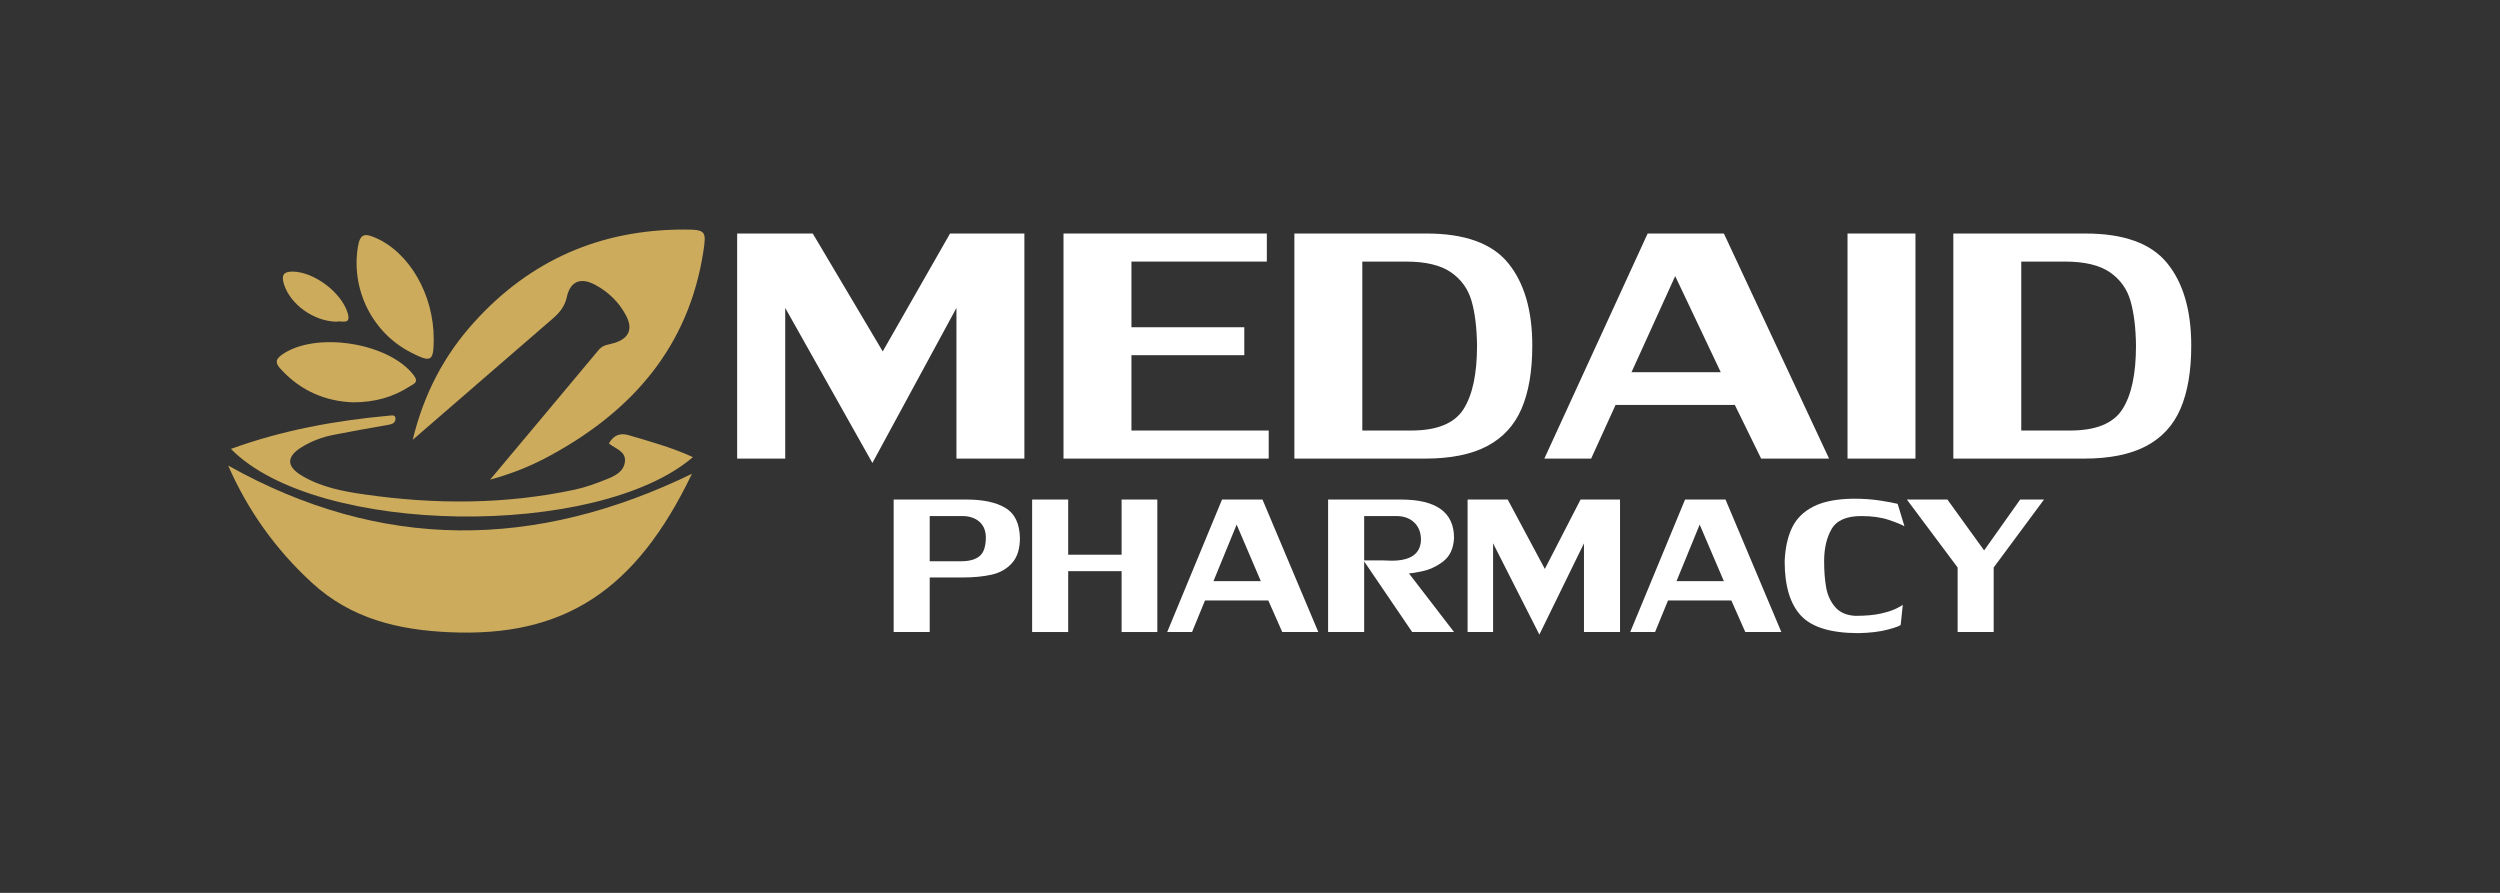 <?xml version="1.0" encoding="iso-8859-1"?>
<!-- Generator: Adobe Illustrator 16.0.0, SVG Export Plug-In . SVG Version: 6.00 Build 0)  -->
<!DOCTYPE svg PUBLIC "-//W3C//DTD SVG 1.1//EN" "http://www.w3.org/Graphics/SVG/1.1/DTD/svg11.dtd">
<svg version="1.1" id="Layer_1" xmlns="http://www.w3.org/2000/svg" xmlns:xlink="http://www.w3.org/1999/xlink" x="0px" y="0px"
	 width="700px" height="250px" viewBox="0 0 700 250" style="enable-background:new 0 0 700 250;" xml:space="preserve">
<rect x="0" y="0" width="700" height="250" fill="#333333" stroke="none"/>
<g>
	<g>
		<path style="fill:#FFFFFF;" d="M267.806,86.217l-23.535,43.408L219.86,86.217v42.189h-13.455v-63.02h21.168l19.59,33.011
			l18.845-33.011h20.818v63.02h-19.021V86.217z"/>
		<path style="fill:#FFFFFF;" d="M297.782,65.387h56.93v7.856h-37.909V91.63h31.598v7.824h-31.598v21.095h38.435v7.857h-57.456
			V65.387z"/>
		<path style="fill:#FFFFFF;" d="M399.415,65.387c10.752,0,18.378,2.762,22.878,8.286c4.498,5.524,6.749,13.226,6.749,23.108
			c0,7.109-1.001,12.989-3.002,17.645c-2.002,4.655-5.216,8.146-9.644,10.48c-4.426,2.332-10.203,3.501-17.333,3.501h-36.638v-63.02
			H399.415z M413.57,96.78c-0.059-4.973-0.57-9.145-1.532-12.511c-0.965-3.367-2.894-6.046-5.787-8.038
			c-2.891-1.992-7.084-2.988-12.576-2.988h-12.229v47.306h13.674c7.217,0,12.096-1.98,14.637-5.943
			C412.299,110.645,413.57,104.703,413.57,96.78z"/>
		<path style="fill:#FFFFFF;" d="M452.357,113.384l-6.837,15.022h-13.104l28.926-63.02h21.344l29.45,63.02h-19.021l-7.363-15.022
			H452.357z M481.808,104.209l-12.753-26.905l-12.228,26.905H481.808z"/>
		<path style="fill:#FFFFFF;" d="M536.327,65.387v63.02h-19.02v-63.02H536.327z"/>
		<path style="fill:#FFFFFF;" d="M583.922,65.387c10.752,0,18.379,2.762,22.879,8.286c4.497,5.524,6.748,13.226,6.748,23.108
			c0,7.109-1.001,12.989-3.003,17.645c-1.999,4.655-5.214,8.146-9.641,10.48c-4.427,2.332-10.204,3.501-17.334,3.501h-36.64v-63.02
			H583.922z M598.078,96.78c-0.06-4.973-0.568-9.145-1.534-12.511c-0.963-3.367-2.892-6.046-5.784-8.038
			c-2.893-1.992-7.085-2.988-12.578-2.988h-12.227v47.306h13.673c7.216,0,12.097-1.98,14.638-5.943
			C596.809,110.645,598.078,104.703,598.078,96.78z"/>
	</g>
	<g>
		<path style="fill:#FFFFFF;" d="M285.579,150.618c0,3.043-0.733,5.385-2.198,7.023c-1.466,1.639-3.358,2.724-5.676,3.255
			c-2.318,0.531-5.067,0.796-8.245,0.796h-9.142v15.274h-10.095v-37.095h20.398c4.668,0,8.305,0.784,10.909,2.351
			C284.137,143.79,285.485,146.588,285.579,150.618z M276.042,150.385c-0.046-1.88-0.67-3.33-1.872-4.353
			c-1.202-1.024-2.771-1.535-4.71-1.535h-9.142v12.648h8.862c2.264,0,3.974-0.484,5.129-1.458
			C275.464,154.718,276.042,152.949,276.042,150.385z"/>
		<path style="fill:#FFFFFF;" d="M314.048,159.925h-14.956v17.042h-10.095v-37.095h10.095v15.447h14.956v-15.447h10.001v37.095
			h-10.001V159.925z"/>
		<path style="fill:#FFFFFF;" d="M337.401,168.125l-3.628,8.842h-6.955l15.351-37.095h11.327l15.631,37.095h-10.095l-3.907-8.842
			H337.401z M353.031,162.723l-6.768-15.836l-6.49,15.836H353.031z"/>
		<path style="fill:#FFFFFF;" d="M394.456,160.488l12.677,16.479h-11.724l-13.629-20.054h5.443c0.139,0,0.488,0.012,1.046,0.038
			c0.559,0.026,1.031,0.039,1.419,0.039c5.318,0,8.048-1.936,8.188-5.809c0-2.048-0.629-3.674-1.885-4.878
			c-1.255-1.205-2.916-1.807-4.977-1.807h-9.049v32.47h-10.095v-37.095h20.399c9.908,0,14.862,3.583,14.862,10.746
			c-0.139,2.927-1.147,5.116-3.022,6.567c-1.877,1.451-3.955,2.396-6.234,2.837c-1.736,0.35-2.814,0.524-3.232,0.524
			C394.519,160.547,394.456,160.527,394.456,160.488z"/>
		<path style="fill:#FFFFFF;" d="M443.512,152.133l-12.491,25.552l-12.955-25.552v24.834h-7.141v-37.095h11.233l10.398,19.431
			l10-19.431h11.05v37.095h-10.095V152.133z"/>
		<path style="fill:#FFFFFF;" d="M467.049,168.125l-3.628,8.842h-6.954l15.352-37.095h11.326l15.631,37.095h-10.094l-3.908-8.842
			H467.049z M482.681,162.723l-6.77-15.836l-6.488,15.836H482.681z"/>
		<path style="fill:#FFFFFF;" d="M532.2,174.906c0,0.26-1.144,0.702-3.431,1.33c-2.288,0.63-5.082,0.976-8.387,1.04
			c-7.691,0-13.059-1.628-16.106-4.888c-3.047-3.256-4.57-8.338-4.57-15.243c0.154-3.717,0.842-6.847,2.059-9.385
			c1.217-2.539,3.214-4.515,5.989-5.926c2.776-1.413,6.513-2.145,11.212-2.196c2.807,0,5.329,0.178,7.57,0.534
			c2.24,0.355,3.842,0.657,4.804,0.904l1.907,6.276c-0.822-0.48-2.296-1.076-4.419-1.788c-2.126-0.713-4.684-1.068-7.677-1.068
			c-4.125,0-6.889,1.203-8.292,3.613c-1.403,2.409-2.105,5.421-2.105,9.035c0,2.786,0.19,5.24,0.57,7.365
			c0.38,2.124,1.217,3.944,2.513,5.459c1.294,1.517,3.189,2.34,5.687,2.469c2.931,0,5.373-0.23,7.327-0.689
			c1.953-0.461,3.458-0.982,4.513-1.565c0.962-0.517,1.442-0.802,1.442-0.854h-0.024L532.2,174.906z"/>
		<path style="fill:#FFFFFF;" d="M533.921,139.872h11.352l10.28,14.243l10.095-14.243h6.676l-14.096,19.023v18.071h-10.094v-18.071
			L533.921,139.872z"/>
	</g>
</g>
<g>
	<path style="fill-rule:evenodd;clip-rule:evenodd;fill:#CCAB5C;" d="M193.743,132.665c-15.791,32.948-36.035,45.761-67.776,44.362
		c-14.34-0.632-27.626-3.717-38.684-13.899c-10.23-9.422-17.944-20.341-23.399-32.771
		C106.887,154.44,149.93,153.906,193.743,132.665z"/>
	<path style="fill-rule:evenodd;clip-rule:evenodd;fill:#CCAB5C;" d="M137.225,134.307c10.632-12.691,20.568-24.521,30.455-36.392
		c1.166-1.398,2.768-1.402,4.266-1.861c4.136-1.268,5.338-3.856,3.375-7.638c-1.955-3.764-4.93-6.661-8.66-8.658
		c-4.029-2.159-6.955-1.066-7.939,3.37c-0.61,2.751-2.076,4.459-4.029,6.144c-12.783,11.027-25.533,22.092-39.134,33.872
		c3.192-13.098,8.868-23.695,17.16-32.884c15.719-17.42,35.425-26.014,58.9-25.985c5.987,0.008,6.214,0.398,5.316,6.197
		c-4.111,26.54-19.787,44.476-42.69,56.985C149.233,130.193,143.983,132.452,137.225,134.307z"/>
	<path style="fill-rule:evenodd;clip-rule:evenodd;fill:#CCAB5C;" d="M64.663,125.694c14.443-5.251,29.271-7.94,44.383-9.316
		c0.779-0.071,1.739-0.273,1.683,0.926c-0.052,1.115-0.895,1.46-1.957,1.643c-5.179,0.895-10.355,1.819-15.511,2.837
		c-3.141,0.621-6.122,1.767-8.851,3.454c-4.187,2.586-4.247,5.315-0.029,7.871c5.424,3.287,11.583,4.462,17.732,5.342
		c19.725,2.824,39.419,2.827,58.979-1.384c2.935-0.633,5.799-1.697,8.595-2.813c2.358-0.942,4.966-2.082,5.289-4.98
		c0.328-2.936-2.65-3.603-4.483-5.1c1.281-2.3,3.101-3.039,5.543-2.319c6.054,1.782,12.145,3.455,17.977,6.137
		C167.424,150.896,88.675,150.172,64.663,125.694z"/>
	<path style="fill-rule:evenodd;clip-rule:evenodd;fill:#CCAB5C;" d="M121.442,94.979c-0.021,6.231-0.669,6.616-6.309,3.753
		c-10.97-5.572-16.922-17.775-14.898-29.757c0.601-3.553,1.955-3.646,4.743-2.465C114.556,70.566,121.481,82.439,121.442,94.979z"/>
	<path style="fill-rule:evenodd;clip-rule:evenodd;fill:#CCAB5C;" d="M99.017,112.653c-7.785-0.236-14.752-3.161-20.324-9.218
		c-1.386-1.506-1.892-2.606,0.245-4.118c9.357-6.617,29.902-3.417,36.897,5.737c1.571,2.055-0.084,2.457-1.131,3.139
		C110.063,111.216,104.917,112.622,99.017,112.653z"/>
	<path style="fill-rule:evenodd;clip-rule:evenodd;fill:#CCAB5C;" d="M94.233,90.079c-6.442-0.122-12.977-4.882-14.73-10.516
		c-0.747-2.397-0.224-3.577,2.537-3.518c5.893,0.125,13.395,5.709,15.249,11.418C98.519,91.259,95.487,89.645,94.233,90.079z"/>
</g>
</svg>
